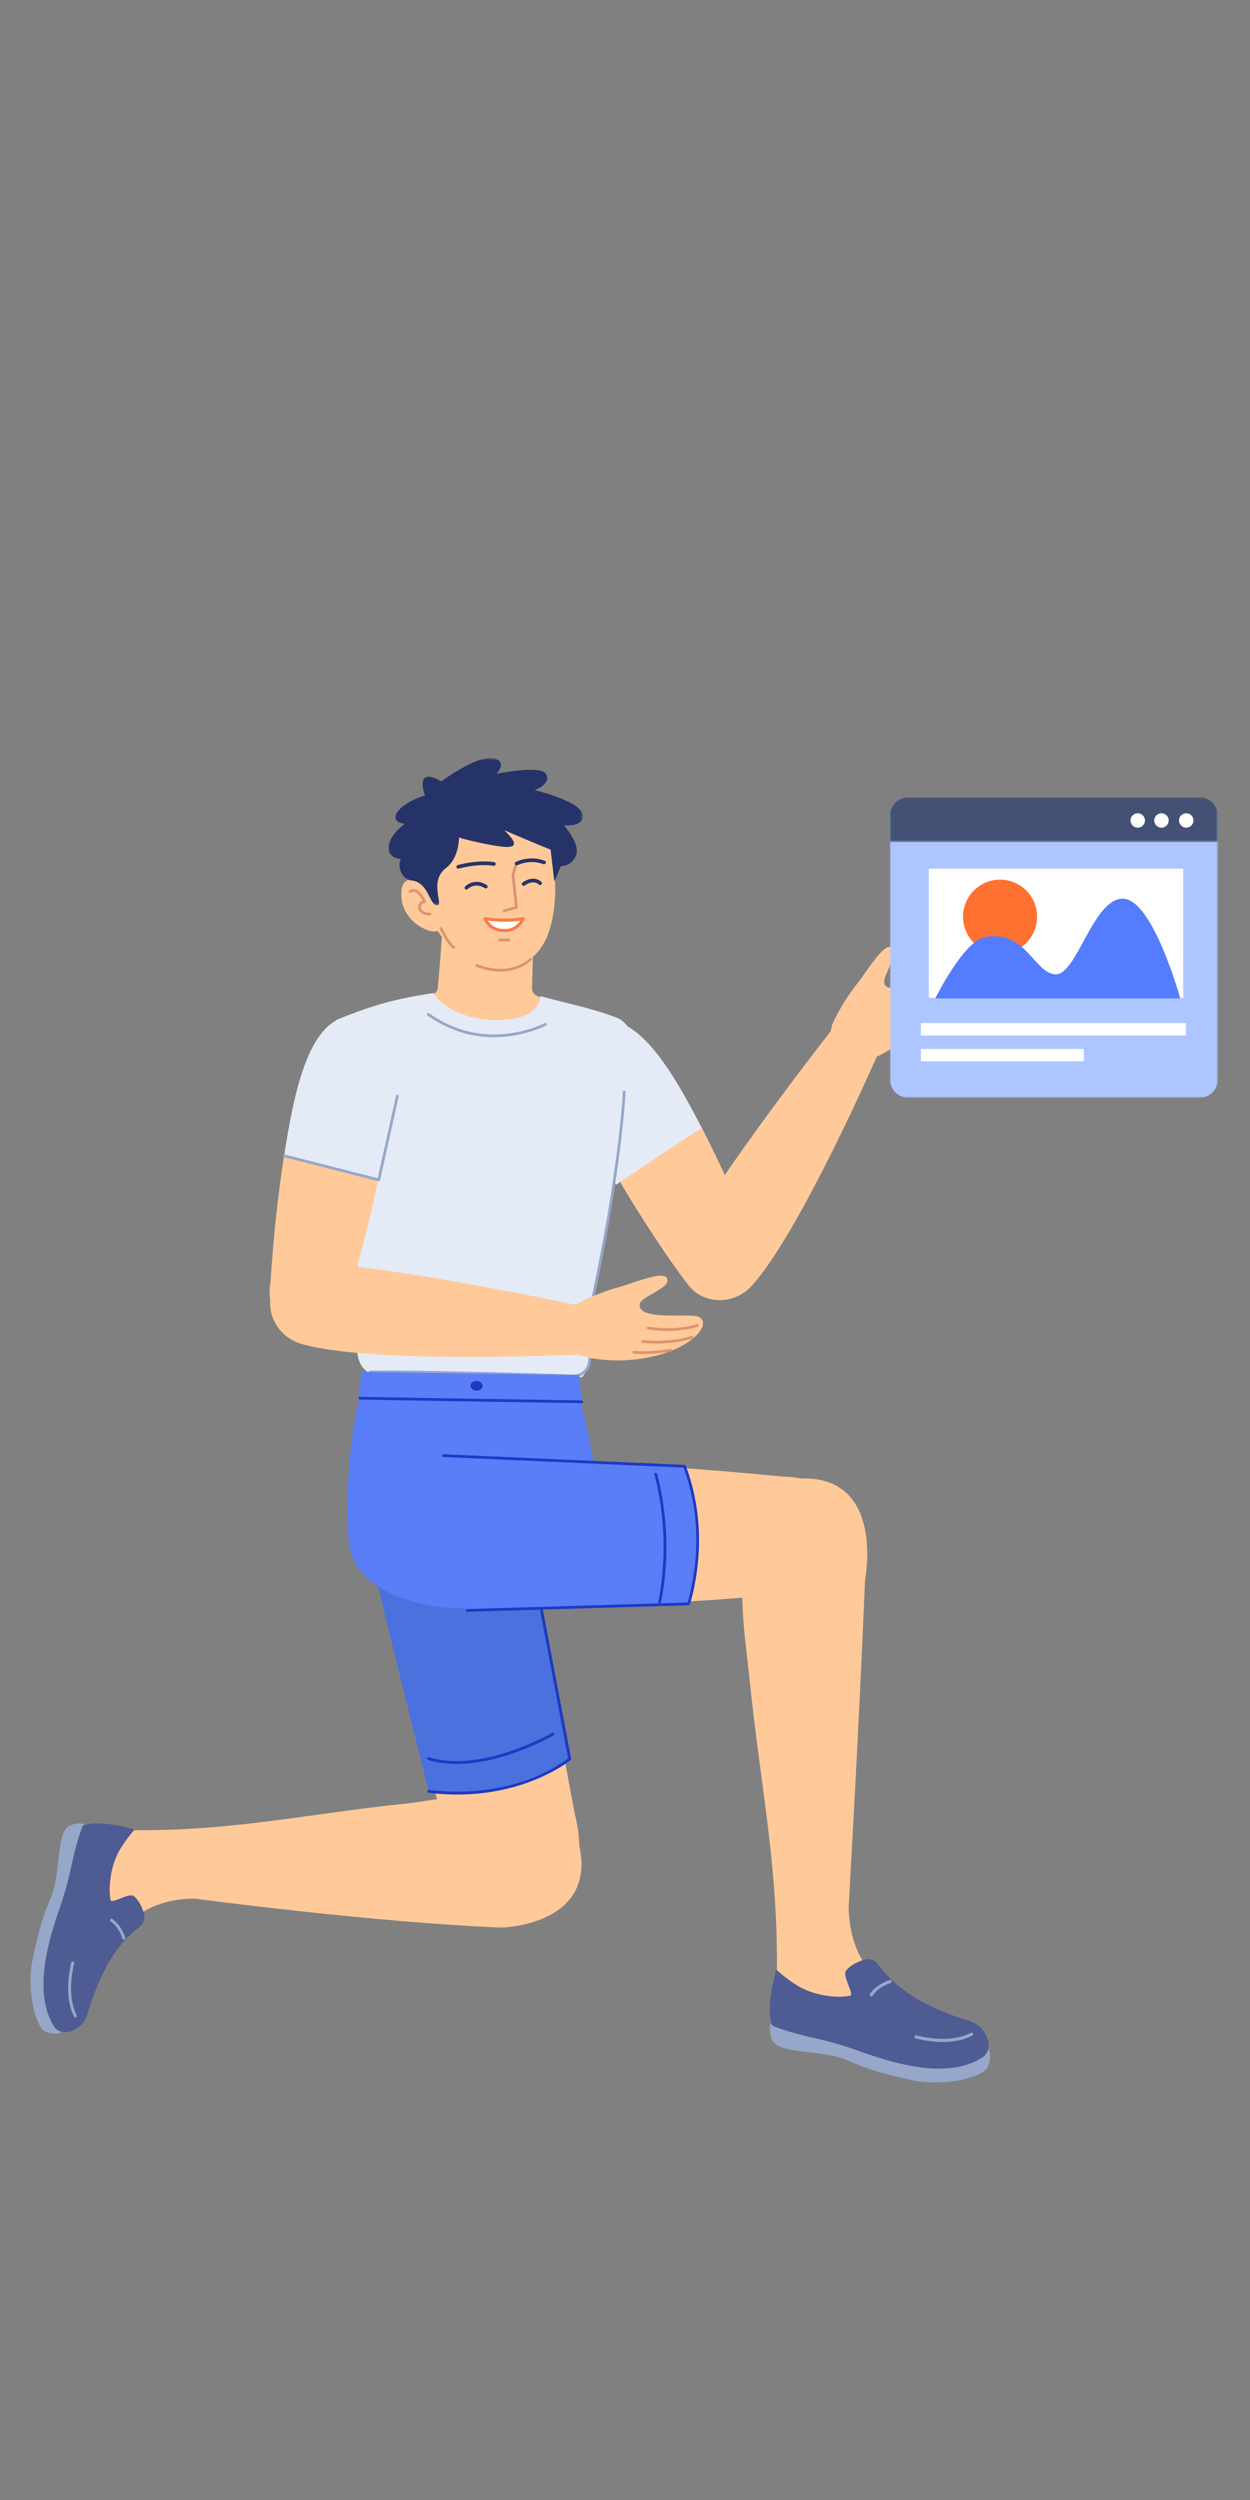 <svg xmlns="http://www.w3.org/2000/svg" xmlns:xlink="http://www.w3.org/1999/xlink" width="512" height="1024" version="1.1" viewBox="0 0 512 1024"><rect x="0" y="0" width="512" height="1024" fill="#808080" stroke="none"/><title>2.人物组件/9.互联网人群/跪姿/介绍</title><desc>Created with Sketch.</desc><defs><polygon id="path-1" points="1.117 .464 80.661 .464 80.661 60.742 1.117 60.742"/><polygon id="path-3" points="1.013 .895 135.396 .895 135.396 123.138 1.013 123.138"/><polygon id="path-5" points="1.013 .051 135.396 .051 135.396 18.397 1.013 18.397"/><polygon id="path-7" points="12.5 853.037 498.896 853.037 498.896 310.5 12.5 310.5"/></defs><g id="2.人物组件/9.互联网人群/跪姿/介绍" fill="none" fill-rule="evenodd" stroke="none" stroke-width="1"><path id="Fill-1" fill="#FFC999" d="M185.118,758.719 C169.587,703.316 164.233,685.208 158.412,638.966 C158.412,638.966 184.234,595.511 215.985,643.532 C221.739,652.234 224.256,685.667 235.534,743.416 C235.534,743.416 245.209,777.478 219.364,785.438 C195.133,792.901 185.118,758.719 185.118,758.719"/><path id="Fill-3" fill="#4A71DD" d="M152.031,637.139 C152.031,637.139 170.22,581.147 217.22,635.294 C223.536,672.806 233.36,720.472 233.36,720.472 C233.36,720.472 207.462,738.062 175.629,733.741 C153.192,644.458 152.031,637.139 152.031,637.139"/><path id="Stroke-5" fill="#1D39C4" fill-rule="nonzero" d="M226.23,709.753 C226.509,709.592 226.866,709.687 227.028,709.966 C227.19,710.244 227.095,710.601 226.816,710.763 L226.264,711.073 L225.899,711.273 C225.158,711.674 224.3,712.122 223.336,712.604 C220.583,713.979 217.526,715.353 214.246,716.636 C205.624,720.009 197.036,722.152 188.999,722.47 C184.074,722.666 179.495,722.159 175.33,720.872 C175.022,720.777 174.849,720.45 174.945,720.142 C175.04,719.834 175.367,719.662 175.674,719.757 C179.705,721.003 184.154,721.494 188.953,721.304 C196.842,720.991 205.31,718.878 213.821,715.549 C217.066,714.28 220.092,712.919 222.814,711.56 L223.604,711.161 C224.113,710.9 224.587,710.653 225.022,710.419 L225.997,709.886 C226.095,709.831 226.173,709.787 226.23,709.753 Z"/><path id="Stroke-7" fill="#1D39C4" fill-rule="nonzero" d="M217.111,634.721 C217.396,634.667 217.672,634.83 217.768,635.094 L217.793,635.185 L233.933,720.363 C233.973,720.572 233.896,720.785 233.732,720.921 L233.523,721.088 C233.355,721.219 233.156,721.371 232.924,721.542 L232.33,721.97 C231.81,722.338 231.227,722.731 230.582,723.146 C228.009,724.799 224.975,726.45 221.498,727.991 C208.488,733.756 193.083,736.436 175.559,734.32 C175.239,734.281 175.011,733.991 175.05,733.671 C175.089,733.351 175.379,733.123 175.699,733.161 C193.004,735.251 208.199,732.608 221.026,726.924 C224.446,725.408 227.427,723.785 229.952,722.164 C230.707,721.678 231.374,721.223 231.951,720.807 L232.368,720.501 L232.72,720.233 L216.647,635.403 C216.593,635.118 216.756,634.842 217.02,634.746 L217.111,634.721 Z"/><path id="Fill-9" fill="#FFC999" d="M167.617,738.591 C122.008,743.334 91.035,751.122 45.343,749.414 C39.802,749.208 39.039,757.424 39.217,765.188 C24.774,781.902 19.233,814.101 25.186,818.789 C28.761,821.604 43.062,810.693 46.125,799.943 C52.971,775.916 80.191,777.723 80.191,777.723 C80.191,777.723 152.16,787.382 205.396,789.537 C205.396,789.537 241.501,788.865 237.909,759.654 C233.484,723.66 183.183,736.971 167.617,738.591"/><path id="Fill-11" fill="#96A7CA" d="M25.151,832.514 C25.151,832.514 17.98,829.01 18.557,810.412 C19.137,791.812 26.875,783.053 28.087,773.287 C30.353,755.032 34.684,747.124 34.684,747.124 C34.684,747.124 31.995,746.234 28.416,747.847 C22.895,750.335 25.073,767.38 20.718,777.554 C17.569,784.915 15.816,790.654 13.312,802.879 C10.806,815.104 14.541,830.387 18.557,832.091 C22.571,833.794 25.151,832.514 25.151,832.514"/><path id="Fill-13" fill="#4E5C93" d="M34.051,747.691 C34.051,747.691 31.84,751.816 28.941,765.596 C28.248,768.892 27.453,772.129 25.66,777.871 C22.909,786.695 11.377,814.57 22.648,830.797 C25.408,833.249 28.554,832.492 30.966,831.167 C33.262,829.909 34.965,827.752 35.755,825.194 C38.146,817.45 43.822,798.94 57.229,789.212 C58.8,788.074 59.52,786.071 59.04,784.151 C58.459,781.828 57.283,778.823 54.903,776.71 C52.923,774.949 45.675,780.164 45.286,778.187 C44.218,772.753 45.496,763.549 49.123,757.588 C52.159,752.594 55.104,749.437 55.104,749.437 C55.104,749.437 41.643,745.112 34.051,747.691"/><path id="Stroke-15" fill="#96A7CA" fill-rule="nonzero" d="M29.93,803.408 C30.256,803.485 30.458,803.81 30.382,804.136 C28.587,811.807 28.822,817.987 30.286,822.694 C30.501,823.385 30.728,823.989 30.956,824.506 L31.07,824.758 C31.226,825.092 31.344,825.308 31.405,825.406 C31.582,825.69 31.496,826.063 31.212,826.24 C30.928,826.417 30.555,826.331 30.378,826.047 C30.292,825.908 30.15,825.649 29.973,825.27 C29.684,824.651 29.397,823.912 29.13,823.053 C27.602,818.142 27.359,811.742 29.203,803.86 C29.271,803.567 29.542,803.374 29.833,803.394 L29.93,803.408 Z"/><path id="Stroke-17" fill="#96A7CA" fill-rule="nonzero" d="M45.196,786.17 C45.387,785.896 45.764,785.828 46.038,786.019 C47.185,786.816 48.181,787.857 49.039,789.08 C49.754,790.099 50.334,791.188 50.793,792.276 C50.953,792.658 51.087,793.012 51.196,793.332 L51.329,793.749 C51.419,794.071 51.232,794.405 50.91,794.495 C50.588,794.586 50.254,794.398 50.164,794.076 L50.083,793.82 L50.05,793.722 C49.95,793.429 49.826,793.1 49.677,792.746 C49.25,791.732 48.71,790.718 48.048,789.775 C47.267,788.661 46.368,787.723 45.347,787.013 C45.073,786.822 45.005,786.445 45.196,786.17 Z"/><path id="Fill-19" fill="#FFC999" d="M308.228,507.746 C308.228,507.746 296.949,478.703 282.962,453.606 C270.207,430.722 255.59,412.554 240.759,420.003 C222.14,429.357 241.511,460.542 250.076,477.033 C256.241,488.901 271.406,512.463 280.271,524.169 C294.411,542.841 318.321,525.347 308.228,507.746"/><path id="Fill-21" fill="#E4EBF7" d="M278.223,467.929 L252.312,485.296 C243.746,468.804 217.64,431.611 240.63,419.754 C256.851,411.388 271.781,430.86 287.37,462.093 L278.223,467.929"/><path id="Fill-23" fill="#FFC999" d="M359.685,431.544 C359.685,431.544 327.708,504.876 307.993,526.587 C296.967,538.729 275.697,531.486 279.202,512.388 C282.079,496.711 341.622,420.604 341.622,420.604 C341.622,420.604 346.075,412.437 355.686,417.765 C365.659,423.294 359.685,431.544 359.685,431.544"/><path id="Fill-25" fill="#FFC999" d="M371.354,425.028 C371.354,425.028 354.927,438.774 345.776,434.578 C337.491,430.78 340.905,419.55 340.905,419.55 C340.905,419.55 344.574,411.075 351.008,403.026 C355.223,397.75 361.74,386.529 365.018,387.961 C369.296,389.829 360.759,400.215 362.367,403.204 C365.624,409.264 380.772,394.336 384.528,393.235 C391.869,391.081 391.187,408.69 371.354,425.028"/><path id="Stroke-27" fill="#DD936F" fill-rule="nonzero" d="M386.142,395.894 C386.323,395.645 386.671,395.59 386.92,395.771 C387.168,395.952 387.223,396.3 387.043,396.548 C385.464,398.72 383.541,400.76 381.348,402.664 C379.116,404.602 376.728,406.3 374.34,407.745 C373.503,408.252 372.726,408.69 372.028,409.06 L371.426,409.373 C371.306,409.433 371.21,409.48 371.139,409.513 C370.861,409.645 370.53,409.526 370.398,409.248 C370.267,408.971 370.385,408.639 370.663,408.507 L371.188,408.244 C371.284,408.194 371.391,408.139 371.507,408.077 C372.187,407.717 372.946,407.288 373.763,406.793 C376.101,405.378 378.438,403.717 380.618,401.824 C382.75,399.972 384.617,397.992 386.142,395.894 Z"/><path id="Stroke-29" fill="#DD936F" fill-rule="nonzero" d="M387.18,401.129 C387.35,400.873 387.695,400.803 387.951,400.972 C388.208,401.142 388.278,401.487 388.108,401.743 L387.905,402.034 L387.633,402.403 C387.583,402.469 387.531,402.537 387.477,402.607 L387.309,402.824 C386.646,403.667 385.837,404.605 384.877,405.614 C382.14,408.49 378.74,411.363 374.635,414.044 C373.974,414.476 373.298,414.9 372.607,415.316 C372.344,415.474 372.002,415.389 371.843,415.126 C371.685,414.863 371.77,414.521 372.033,414.362 C372.712,413.953 373.377,413.536 374.027,413.112 C378.057,410.48 381.392,407.662 384.071,404.847 C385.006,403.864 385.792,402.952 386.434,402.136 L386.743,401.734 L387.096,401.251 C387.136,401.195 387.164,401.154 387.18,401.129 Z"/><path id="Stroke-31" fill="#DD936F" fill-rule="nonzero" d="M383.333,410.503 C383.548,410.284 383.9,410.28 384.12,410.495 C384.34,410.71 384.343,411.063 384.128,411.282 C381.049,414.424 378.164,416.911 375.553,418.813 C374.751,419.397 374.024,419.889 373.38,420.295 L373.109,420.463 C372.922,420.578 372.752,420.68 372.599,420.767 L372.216,420.98 C371.943,421.121 371.607,421.013 371.467,420.74 C371.326,420.467 371.434,420.131 371.707,419.99 L371.919,419.875 C372.01,419.824 372.119,419.76 372.247,419.684 L372.527,419.515 C373.211,419.095 374.005,418.564 374.898,417.913 C377.46,416.048 380.298,413.601 383.333,410.503 Z"/><path id="Fill-33" fill="#FFC999" d="M226.917,411.041 C226.917,411.041 221.888,430.872 199.742,430.442 C174.033,429.943 170.796,409.259 170.796,409.259 L176.996,407.404 C178.28,407.019 179.202,405.908 179.33,404.572 C179.781,399.81 180.854,387.666 181.682,371.637 C203.903,364.812 218.988,371.735 218.988,371.735 C218.988,371.735 218.228,390.767 217.916,404.8 C217.886,406.163 218.691,407.4 219.95,407.919 C222.123,408.813 225.416,410.207 226.917,411.041"/><path id="Fill-35" fill="#FFC999" d="M172.683,357.752 C172.683,357.752 169.578,326.955 192.817,324.755 C220.885,322.097 223.152,337.928 225.324,345.261 C227.634,353.052 231.469,386.127 214.902,394.031 C207.838,396.872 203.457,398.483 190.777,391.986 C172.324,382.53 172.683,357.752 172.683,357.752"/><path id="Fill-37" fill="#FFC999" d="M180.632,380.307 L179.464,363.025 C179.464,363.025 165.643,355.423 164.512,364.306 C163.358,373.36 169.828,379.293 175.597,381.159 C179.305,382.359 180.632,380.307 180.632,380.307"/><g id="分组" transform="translate(158, 310.036)"><mask id="mask-2" fill="#fff"><use xlink:href="#path-1"/></mask><path id="Fill-39" fill="#253368" d="M22.777,10.025 C22.777,10.025 36.84,-0.447 43.645,0.527 C50.451,1.502 45.331,6.936 45.331,6.936 C45.331,6.936 63.904,3.035 65.773,7.181 C67.644,11.328 60.978,13.587 60.978,13.587 C60.978,13.587 79.488,18.002 80.568,23.451 C81.648,28.899 73.014,28.005 73.014,28.005 C73.014,28.005 79.824,35.601 77.916,40.334 C76.005,45.066 71.761,44.687 71.761,44.687 L69.061,51.002 L67.527,37.964 C67.527,37.964 60.849,35.363 48.496,29.978 C56.139,37.257 51.594,37.449 45.395,36.453 C38.129,35.285 29.605,33.117 30.023,32.891 C30.023,32.891 30.166,41.408 24.649,45.522 C17.887,50.567 23.253,60.168 21.442,60.669 C17.962,61.665 18.042,52.08 11.219,50.684 C5.926,50.49 4.803,44.055 6.184,41.811 C-0.819,41.129 -0.849,33.942 7.886,27.366 C0.035,26.648 4.577,19.265 16.053,15.81 C11.91,3.096 22.777,10.025 22.777,10.025" mask="url(#mask-2)"/></g><path id="Stroke-41" fill="#253368" fill-rule="nonzero" d="M190.764,353.589 C194.208,352.944 197.727,352.664 201.027,352.96 C201.497,353.003 201.959,353.056 202.412,353.122 C202.822,353.182 203.106,353.563 203.046,353.972 C202.987,354.382 202.606,354.666 202.196,354.607 C201.771,354.545 201.336,354.494 200.893,354.454 C197.748,354.172 194.361,354.441 191.04,355.064 C190.368,355.19 189.741,355.323 189.169,355.457 L188.431,355.638 C188.192,355.699 188.017,355.748 187.913,355.778 C187.516,355.895 187.099,355.667 186.982,355.27 C186.865,354.872 187.093,354.456 187.491,354.339 L188.053,354.186 C188.155,354.16 188.267,354.132 188.39,354.102 C189.098,353.927 189.895,353.752 190.764,353.589 Z"/><path id="Stroke-43" fill="#253368" fill-rule="nonzero" d="M213.101,352.328 C216.17,351.37 219.602,351.262 223.111,352.556 C223.499,352.699 223.698,353.131 223.555,353.519 C223.411,353.908 222.98,354.107 222.591,353.963 C219.425,352.796 216.324,352.893 213.548,353.76 C213.095,353.902 212.692,354.053 212.345,354.203 L212.134,354.297 L211.945,354.39 C211.58,354.586 211.126,354.449 210.93,354.084 C210.734,353.719 210.871,353.264 211.236,353.069 L211.484,352.944 C211.858,352.766 212.405,352.546 213.101,352.328 Z"/><path id="Stroke-45" fill="#DD936F" fill-rule="nonzero" d="M210.547,354.754 C210.625,354.457 210.929,354.279 211.226,354.357 C211.494,354.426 211.665,354.68 211.64,354.946 L211.624,355.036 L210.682,358.64 L212.095,371.644 C212.121,371.886 211.987,372.113 211.771,372.211 L211.686,372.241 L206.648,373.599 C206.351,373.679 206.046,373.503 205.966,373.206 C205.894,372.939 206.029,372.665 206.273,372.555 L206.358,372.524 L210.936,371.29 L209.565,358.66 L209.58,358.459 L210.547,354.754 Z"/><path id="Stroke-47" fill="#253368" fill-rule="nonzero" d="M191.804,362.137 C193.999,360.891 196.606,360.778 199.383,362.516 C199.734,362.735 199.841,363.198 199.621,363.549 C199.402,363.9 198.939,364.007 198.588,363.787 C196.313,362.364 194.289,362.452 192.545,363.442 C192.071,363.711 191.742,363.975 191.587,364.133 C191.296,364.429 190.822,364.433 190.526,364.142 C190.231,363.852 190.227,363.377 190.517,363.082 C190.764,362.831 191.198,362.481 191.804,362.137 Z"/><path id="Stroke-49" fill="#253368" fill-rule="nonzero" d="M215.329,360.694 C216.777,359.976 218.282,359.683 219.732,360.087 C220.462,360.291 221.141,360.669 221.754,361.231 C222.059,361.511 222.079,361.985 221.799,362.291 C221.519,362.596 221.045,362.616 220.74,362.336 C220.301,361.934 219.831,361.672 219.329,361.532 C218.297,361.244 217.143,361.469 215.996,362.038 C215.712,362.179 215.452,362.33 215.222,362.48 L215.03,362.612 C214.998,362.635 214.973,362.653 214.957,362.665 C214.631,362.921 214.159,362.863 213.904,362.536 C213.649,362.21 213.707,361.739 214.033,361.484 C214.297,361.277 214.743,360.985 215.329,360.694 Z"/><path id="Fill-51" fill="#FFF" d="M198.712,376.248 C198.712,376.248 206.747,377.731 214.295,376.278 C214.295,376.278 212.441,380.961 207.088,381.145 C200.328,381.378 198.712,376.248 198.712,376.248"/><path id="Stroke-53" fill="#FF7A46" fill-rule="nonzero" d="M198.827,375.624 C198.356,375.537 197.963,375.982 198.106,376.438 C198.327,377.138 198.861,378.142 199.827,379.141 C201.512,380.885 203.914,381.889 207.109,381.779 C209.585,381.694 211.567,380.719 213.085,379.156 C213.64,378.585 214.093,377.973 214.453,377.36 C214.672,376.988 214.813,376.692 214.885,376.511 C215.069,376.045 214.667,375.56 214.175,375.654 C213.758,375.735 213.334,375.807 212.903,375.871 C209.106,376.439 205.035,376.385 201.175,375.951 L200.435,375.862 C200.198,375.832 199.973,375.802 199.758,375.771 L198.967,375.648 C198.909,375.638 198.862,375.63 198.827,375.624 Z M199.924,377.24 L199.81,377.059 L199.917,377.074 C200.265,377.121 200.638,377.168 201.034,377.212 L201.778,377.291 C205.265,377.637 208.894,377.672 212.352,377.229 L213.101,377.124 L213.02,377.246 C212.776,377.597 212.495,377.942 212.175,378.272 C210.874,379.612 209.194,380.438 207.066,380.511 C204.235,380.608 202.179,379.749 200.739,378.259 C200.423,377.931 200.152,377.588 199.924,377.24 Z"/><path id="Stroke-55" fill="#DD936F" fill-rule="nonzero" d="M216.966,392.513 C217.178,392.29 217.53,392.281 217.753,392.493 C217.976,392.705 217.984,393.057 217.772,393.28 L217.634,393.418 C217.471,393.574 217.233,393.785 216.92,394.034 C216.235,394.582 215.419,395.127 214.475,395.636 C209.337,398.404 202.825,398.969 195.043,395.972 C194.756,395.861 194.613,395.539 194.723,395.252 C194.834,394.965 195.156,394.822 195.443,394.933 C202.912,397.81 209.087,397.274 213.947,394.656 C214.83,394.18 215.591,393.671 216.226,393.164 L216.484,392.953 C216.717,392.757 216.878,392.605 216.966,392.513 Z"/><path id="Stroke-57" fill="#DD936F" fill-rule="nonzero" d="M208.404,384.431 C208.712,384.427 208.964,384.673 208.968,384.98 C208.972,385.257 208.773,385.489 208.509,385.535 L208.419,385.544 L204.609,385.593 C204.302,385.597 204.049,385.351 204.045,385.044 C204.042,384.767 204.24,384.535 204.504,384.489 L204.594,384.48 L208.404,384.431 Z"/><path id="Stroke-59" fill="#DD936F" fill-rule="nonzero" d="M168.067,364.474 C169.602,363.715 171.416,364.251 173.128,366.813 L173.393,367.216 C174.645,369.138 174.763,369.749 173.682,370.018 L173.279,370.109 C173.163,370.139 173.108,370.164 173.025,370.211 C172.814,370.332 172.64,370.547 172.499,370.936 C171.892,372.611 173.748,373.917 176.125,373.814 C176.432,373.801 176.692,374.039 176.705,374.346 C176.719,374.653 176.48,374.913 176.173,374.926 C173.131,375.058 170.494,373.203 171.453,370.557 C171.681,369.927 172.025,369.501 172.473,369.245 C172.677,369.128 172.795,369.08 173.042,369.021 L173.166,368.991 L173.155,368.97 C173.035,368.73 172.814,368.364 172.469,367.836 L172.202,367.431 C170.795,365.324 169.583,364.966 168.56,365.471 C168.479,365.512 168.414,365.55 168.368,365.581 L168.301,365.631 C168.072,365.835 167.72,365.813 167.516,365.584 C167.312,365.354 167.333,365.002 167.563,364.798 C167.666,364.707 167.835,364.588 168.067,364.474 Z"/><path id="Stroke-61" fill="#DD936F" fill-rule="nonzero" d="M180.398,379.802 C180.676,379.672 181.007,379.793 181.137,380.072 L181.299,380.41 C181.432,380.682 181.584,380.986 181.753,381.313 C182.236,382.248 182.757,383.183 183.295,384.053 C183.964,385.133 184.611,386.035 185.212,386.695 C185.578,387.097 185.919,387.4 186.224,387.592 C186.484,387.756 186.562,388.1 186.398,388.36 C186.234,388.62 185.891,388.698 185.631,388.534 C185.23,388.281 184.817,387.915 184.389,387.445 C183.734,386.726 183.05,385.772 182.349,384.638 C181.794,383.741 181.26,382.783 180.764,381.824 L180.518,381.34 L180.128,380.541 C179.998,380.263 180.119,379.932 180.398,379.802 Z"/><path id="Fill-63" fill="#E4EBF7" d="M239.433,546.993 C245.479,556.103 238.434,564.071 238.434,564.071 C213.664,565.353 151.87,562.512 151.87,562.512 C141.808,558.837 148.194,538.482 148.194,538.482 C148.194,538.482 144.013,492.228 140.842,455.85 C139.479,440.187 136.63,418.218 137.707,417.785 C149.802,412.911 159.01,409.536 177.558,406.74 C178.054,407.9 184.719,417.278 202.029,417.77 C220.977,418.307 220.771,409.487 221.481,408.008 C230.625,410.676 242.125,412.775 252.786,416.909 C256.027,418.166 259.525,422.771 258.787,426.168 C258.787,426.168 255.85,472.073 239.433,546.993"/><path id="Stroke-65" fill="#96A7CA" fill-rule="nonzero" d="M174.95,415.155 C175.129,414.901 175.481,414.841 175.734,415.02 C175.99,415.201 176.247,415.38 176.505,415.555 C189.915,424.67 204.182,425.459 217.358,421.334 C218.966,420.831 220.406,420.292 221.656,419.753 L222.153,419.535 C222.387,419.429 222.602,419.329 222.795,419.235 L223.177,419.045 C223.452,418.899 223.792,419.004 223.938,419.278 C224.084,419.552 223.979,419.893 223.705,420.039 L223.285,420.249 L222.852,420.452 C222.622,420.558 222.372,420.67 222.101,420.786 C220.817,421.34 219.341,421.892 217.694,422.408 C204.218,426.626 189.603,425.818 175.873,416.485 C175.609,416.306 175.347,416.124 175.085,415.939 C174.831,415.76 174.771,415.409 174.95,415.155 Z"/><path id="Stroke-67" fill="#96A7CA" fill-rule="nonzero" d="M255.716,446.723 C256.026,446.738 256.266,447.001 256.251,447.311 L256.167,448.749 L256.087,449.929 C256.022,450.848 255.943,451.864 255.85,452.974 L255.753,454.116 C255.287,459.456 254.613,465.691 253.694,472.78 L253.567,473.752 C250.865,494.314 246.685,517.809 240.72,543.911 L240.02,546.949 L240.12,547.2 C243.357,555.482 242.505,560.503 238.975,562.909 L238.797,563.027 C238.07,563.492 237.296,563.803 236.521,563.991 C236.052,564.104 235.682,564.152 235.413,564.162 L227.101,563.9 L220.517,563.704 C218.281,563.639 216.008,563.574 213.708,563.511 L206.738,563.323 C201.424,563.185 196.239,563.059 191.248,562.95 L184.932,562.818 C170.884,562.54 159.478,562.426 151.593,562.514 C151.282,562.517 151.028,562.268 151.024,561.957 C151.021,561.647 151.27,561.392 151.58,561.389 L154.107,561.368 C162.364,561.323 173.773,561.46 187.565,561.746 L193.154,561.867 C197.564,561.966 202.116,562.077 206.767,562.199 L213.739,562.386 C217.19,562.481 220.58,562.579 223.874,562.677 L235.408,563.038 L235.576,563.024 C235.743,563.004 235.976,562.965 236.256,562.898 C236.916,562.738 237.577,562.473 238.19,562.08 C241.411,560.016 242.215,555.42 238.911,547.203 C238.868,547.096 238.859,546.978 238.885,546.866 C245.237,519.514 249.644,494.972 252.452,473.606 L252.823,470.728 C253.616,464.439 254.21,458.859 254.632,454.018 L254.774,452.336 C254.862,451.262 254.936,450.283 254.996,449.4 L255.062,448.404 L255.128,447.259 C255.142,446.949 255.405,446.709 255.716,446.723 Z"/><path id="Fill-69" fill="#597EF7" d="M185.582,658.736 C185.582,658.736 196.282,658.174 209.797,656.485 C225.023,654.58 237.001,639.52 248.098,629.038 C243.02,592.289 237.476,573.329 237.476,573.329 L147.395,572.366 C147.395,572.366 140.594,596.258 142.786,630.58 C144.475,657.047 185.582,658.736 185.582,658.736"/><path id="Fill-71" fill="#597EF7" d="M238.317,574.168 L237.312,563.209 L148.053,561.962 L146.844,572.369 C146.844,572.369 229.215,574.213 238.317,574.168"/><path id="Stroke-73" fill="#1D39C4" fill-rule="nonzero" d="M147.46,572.137 L174.155,572.606 L197.506,572.982 L238.325,573.605 C238.636,573.61 238.884,573.865 238.879,574.176 C238.874,574.487 238.619,574.735 238.308,574.73 L197.488,574.107 L156.111,573.422 C152.918,573.365 150.02,573.311 147.439,573.262 C147.128,573.256 146.881,572.999 146.887,572.688 C146.893,572.378 147.15,572.131 147.46,572.137 Z"/><path id="Fill-75" fill="#1D39C4" d="M192.695,567.645 C192.713,568.733 193.84,569.607 195.211,569.601 C196.582,569.594 197.678,568.707 197.662,567.621 C197.644,566.534 196.517,565.658 195.146,565.665 C193.775,565.673 192.677,566.558 192.695,567.645"/><path id="Fill-77" fill="#FFC999" d="M110.836,525.072 C110.836,525.072 112.544,492.88 118.031,463.647 C123.034,436.992 131.252,414.334 147.568,416.687 C168.053,419.642 159.355,456.627 156.34,475.627 C154.172,489.3 147.098,517.423 142.325,531.838 C134.714,554.831 106.718,545.667 110.836,525.072"/><path id="Fill-79" fill="#E4EBF7" d="M155.124,483.29 C158.139,464.29 173.002,420.349 147.613,416.399 C129.7,413.612 121.59,437.651 116.479,473.425 L155.124,483.29 Z"/><path id="Fill-81" fill="#FFC999" d="M231.653,555.024 C231.653,555.024 151.734,558.628 123.557,550.495 C107.799,545.949 104.93,523.662 123.618,518.394 C138.958,514.069 233.516,533.989 233.516,533.989 C233.516,533.989 242.809,534.388 242.26,545.364 C241.691,556.752 231.653,555.024 231.653,555.024"/><path id="Fill-83" fill="#FFC999" d="M256.407,557.147 C256.407,557.147 235.034,558.57 230.114,549.789 C225.659,541.836 235.037,534.776 235.037,534.776 C235.037,534.776 242.996,530.093 252.936,527.381 C259.449,525.603 271.328,520.377 273.132,523.467 C275.489,527.496 262.47,530.856 262.007,534.219 C261.066,541.034 282.104,537.903 285.786,539.226 C292.986,541.812 282.057,555.636 256.407,557.147"/><path id="Stroke-85" fill="#DD936F" fill-rule="nonzero" d="M285.524,542.326 C285.816,542.231 286.13,542.392 286.224,542.685 C286.319,542.977 286.158,543.291 285.865,543.385 C285.053,543.647 284.219,543.878 283.364,544.079 C278.216,545.292 272.753,545.384 267.697,544.815 L266.968,544.727 C266.851,544.712 266.738,544.697 266.627,544.682 L265.998,544.591 C265.698,544.544 265.489,544.508 265.377,544.487 C265.075,544.429 264.876,544.138 264.934,543.836 C264.991,543.534 265.283,543.336 265.585,543.393 L266.032,543.469 L266.168,543.491 C266.649,543.565 267.203,543.639 267.821,543.709 C272.761,544.265 278.104,544.175 283.109,542.996 C283.935,542.801 284.741,542.578 285.524,542.326 Z"/><path id="Stroke-87" fill="#DD936F" fill-rule="nonzero" d="M283.276,547.167 C283.564,547.06 283.885,547.206 283.992,547.494 C284.099,547.782 283.952,548.103 283.664,548.21 L283.392,548.304 L283.036,548.418 C282.908,548.458 282.77,548.5 282.623,548.543 C281.784,548.787 280.802,549.031 279.684,549.258 C274.95,550.219 269.386,550.593 263.143,550.04 C262.837,550.013 262.61,549.742 262.638,549.436 C262.665,549.13 262.935,548.904 263.241,548.931 C269.373,549.474 274.83,549.108 279.462,548.167 C280.395,547.978 281.227,547.777 281.956,547.575 L282.311,547.474 C282.793,547.334 283.117,547.226 283.276,547.167 Z"/><path id="Stroke-89" fill="#DD936F" fill-rule="nonzero" d="M274.643,552.473 C274.946,552.422 275.233,552.627 275.284,552.93 C275.334,553.234 275.13,553.52 274.826,553.571 C268.997,554.543 264.326,554.756 260.888,554.521 L260.524,554.494 C260.303,554.477 260.104,554.458 259.928,554.439 L259.533,554.391 C259.515,554.389 259.501,554.387 259.488,554.385 C259.185,554.337 258.977,554.053 259.024,553.749 C259.072,553.445 259.356,553.238 259.66,553.285 L259.903,553.317 C260.076,553.337 260.313,553.361 260.612,553.385 C263.992,553.654 268.696,553.465 274.643,552.473 Z"/><g id="分组" transform="translate(363.5, 326.536)"><mask id="mask-4" fill="#fff"><use xlink:href="#path-3"/></mask><path id="Fill-91" fill="#ADC6FF" d="M127.753,0.895 L8.659,0.895 C4.436,0.895 1.013,4.318 1.013,8.539 L1.013,115.494 C1.013,119.715 4.436,123.138 8.659,123.138 L127.753,123.138 C131.974,123.138 135.397,119.715 135.397,115.494 L135.397,8.539 C135.397,4.318 131.974,0.895 127.753,0.895" mask="url(#mask-4)"/></g><g id="分组" transform="translate(363.5, 326.536)"><mask id="mask-6" fill="#fff"><use xlink:href="#path-5"/></mask><path id="Fill-93" fill="#435175" d="M127.753,0.051 L8.659,0.051 C4.436,0.051 1.013,3.472 1.013,7.695 L1.013,18.397 L135.397,18.397 L135.397,7.695 C135.397,3.472 131.974,0.051 127.753,0.051" mask="url(#mask-6)"/></g><path id="Fill-95" fill="#FFF" d="M466.02,339.021 C464.387,339.021 463.065,337.697 463.065,336.065 C463.065,334.433 464.387,333.108 466.02,333.108 C467.654,333.108 468.977,334.433 468.977,336.065 C468.977,337.697 467.654,339.021 466.02,339.021 Z"/><path id="Fill-97" fill="#FFF" d="M475.733,339.021 C474.101,339.021 472.778,337.697 472.778,336.065 C472.778,334.433 474.101,333.108 475.733,333.108 C477.367,333.108 478.691,334.433 478.691,336.065 C478.691,337.697 477.367,339.021 475.733,339.021 Z"/><path id="Fill-99" fill="#FFF" d="M485.87,339.021 C484.237,339.021 482.915,337.697 482.915,336.065 C482.915,334.433 484.237,333.108 485.87,333.108 C487.504,333.108 488.827,334.433 488.827,336.065 C488.827,337.697 487.504,339.021 485.87,339.021 Z"/><mask id="mask-8" fill="#fff"><use xlink:href="#path-7"/></mask><polygon id="Fill-101" fill="#FFF" points="380.435 408.719 484.647 408.719 484.647 355.798 380.435 355.798" mask="url(#mask-8)"/><path id="Fill-103" fill="#FF7131" d="M409.632,390.649 C401.253,390.649 394.459,383.857 394.459,375.478 C394.459,367.099 401.253,360.307 409.632,360.307 C418.011,360.307 424.803,367.099 424.803,375.478 C424.803,383.857 418.011,390.649 409.632,390.649 Z" mask="url(#mask-8)"/><path id="Fill-104" fill="#547CFF" d="M483.429,408.94 L383.079,408.94 C383.079,408.94 394.521,385.841 403.114,383.951 C420.078,380.221 423.738,399.086 432.466,399.086 C441.195,399.086 447.67,368.114 459.918,368.114 C472.167,368.114 483.429,408.94 483.429,408.94" mask="url(#mask-8)"/><polygon id="Fill-105" fill="#FFF" points="377.185 424.144 485.724 424.144 485.724 419.077 377.185 419.077" mask="url(#mask-8)"/><polygon id="Fill-106" fill="#FFF" points="418.151 434.703 377.183 434.703 377.183 429.634 443.913 429.634 443.913 434.703" mask="url(#mask-8)"/><path id="Fill-107" fill="#FFC999" d="M325.639,651.937 C261.835,660.642 208.178,654.385 208.178,654.385 C208.178,654.385 157.225,636.13 190.411,609.709 C206.482,596.913 249.385,597.895 320.846,604.831 C320.846,604.831 354.278,605.046 353.981,629.598 C353.732,650.149 325.639,651.937 325.639,651.937" mask="url(#mask-8)"/><path id="Fill-108" fill="#597EF7" d="M282.03,656.943 C290.564,630.242 280.379,600.585 280.379,600.585 C260.913,599.778 237.108,597.747 168.8,601.631 C146.312,635.84 191.297,659.63 191.297,659.63 L282.03,656.943 Z" mask="url(#mask-8)"/><path id="Stroke-109" fill="#1D39C4" fill-rule="nonzero" d="M268.419,603.277 C268.717,603.187 269.031,603.354 269.121,603.652 L269.287,604.232 L269.45,604.837 C269.535,605.16 269.625,605.511 269.718,605.891 C270.163,607.698 270.607,609.779 271.021,612.108 C273.45,625.761 273.804,640.921 270.755,656.332 C270.695,656.636 270.399,656.835 270.094,656.774 C269.789,656.714 269.591,656.418 269.651,656.113 C272.67,640.854 272.32,625.83 269.913,612.305 C269.544,610.231 269.152,608.357 268.757,606.703 L268.626,606.16 C268.503,605.661 268.388,605.214 268.281,604.818 L268.045,603.979 C267.955,603.682 268.122,603.368 268.419,603.277 Z" mask="url(#mask-8)"/><path id="Stroke-110" fill="#1D39C4" fill-rule="nonzero" d="M181.666,595.667 L280.405,600.023 C280.63,600.033 280.828,600.177 280.907,600.388 C287.155,617.088 287.529,634.221 284.419,649.77 C284.06,651.569 283.677,653.199 283.291,654.642 L283.146,655.175 C282.994,655.726 282.853,656.208 282.725,656.618 L282.562,657.125 C282.496,657.319 282.33,657.459 282.133,657.496 L282.047,657.505 L191.313,660.192 C191.003,660.201 190.743,659.957 190.734,659.646 C190.726,659.367 190.923,659.129 191.189,659.077 L191.28,659.067 L281.617,656.392 L281.806,655.771 L282.062,654.875 C282.489,653.33 282.917,651.546 283.316,649.55 C286.338,634.437 286.029,617.806 280.147,601.58 L279.982,601.131 L181.616,596.791 C181.337,596.779 181.114,596.565 181.082,596.296 L181.079,596.204 C181.091,595.925 181.305,595.702 181.574,595.671 L181.666,595.667 Z" mask="url(#mask-8)"/><path id="Fill-111" fill="#FFC999" d="M306.725,685.124 C311.66,734.436 319.796,767.939 317.967,817.317 C317.747,823.308 326.358,824.16 334.497,823.995 C352.005,839.666 385.752,845.769 390.671,839.351 C393.624,835.497 382.199,820.002 370.934,816.654 C345.753,809.168 347.67,779.754 347.67,779.754 C347.67,779.754 352.008,704.765 354.314,647.234 C354.314,647.234 362.12,607.775 331.943,605.639 C294.018,602.954 305.042,668.294 306.725,685.124" mask="url(#mask-8)"/><path id="Fill-112" fill="#96A7CA" d="M405.057,839.437 C405.057,839.437 401.379,847.177 381.883,846.486 C362.388,845.793 353.214,837.4 342.976,836.055 C323.842,833.542 315.558,828.832 315.558,828.832 C315.558,828.832 314.623,831.735 316.311,835.609 C318.913,841.585 336.781,839.292 347.443,844.033 C355.155,847.464 361.17,849.378 373.981,852.129 C386.794,854.881 402.819,850.897 404.607,846.564 C406.396,842.23 405.057,839.437 405.057,839.437" mask="url(#mask-8)"/><path id="Fill-113" fill="#4E5C93" d="M316.151,829.519 C316.151,829.519 320.474,831.922 334.916,835.105 C338.37,835.867 341.762,836.737 347.78,838.693 C357.027,841.699 386.236,854.261 403.255,842.137 C405.829,839.162 405.036,835.76 403.651,833.147 C402.332,830.662 400.073,828.812 397.394,827.95 C389.277,825.338 369.88,819.139 359.695,804.613 C358.502,802.912 356.405,802.126 354.39,802.637 C351.954,803.257 348.806,804.518 346.587,807.082 C344.741,809.218 350.2,817.07 348.127,817.483 C342.431,818.617 332.784,817.204 326.538,813.263 C321.307,809.963 317.999,806.77 317.999,806.77 C317.999,806.77 313.455,821.305 316.151,829.519" mask="url(#mask-8)"/><path id="Stroke-114" fill="#96A7CA" fill-rule="nonzero" d="M397.599,832.666 C397.899,832.475 398.298,832.562 398.489,832.862 C398.681,833.162 398.593,833.56 398.293,833.752 L398.139,833.845 C397.984,833.934 397.767,834.049 397.485,834.184 C396.842,834.492 396.075,834.798 395.182,835.083 C390.026,836.727 383.302,836.973 375.016,834.947 C374.67,834.862 374.459,834.513 374.543,834.168 C374.628,833.822 374.976,833.61 375.322,833.695 C383.377,835.665 389.86,835.427 394.79,833.855 C395.506,833.627 396.132,833.385 396.668,833.143 L396.929,833.022 C397.274,832.856 397.498,832.731 397.599,832.666 Z" mask="url(#mask-8)"/><path id="Stroke-115" fill="#96A7CA" fill-rule="nonzero" d="M364.438,811.018 C364.78,810.92 365.137,811.118 365.235,811.46 C365.333,811.802 365.135,812.159 364.793,812.256 L364.525,812.342 L364.423,812.377 C364.115,812.484 363.771,812.617 363.4,812.777 C362.337,813.235 361.275,813.816 360.287,814.527 C359.12,815.367 358.137,816.334 357.392,817.434 C357.193,817.729 356.792,817.806 356.498,817.607 C356.203,817.407 356.126,817.007 356.325,816.712 C357.161,815.478 358.251,814.405 359.534,813.482 C360.604,812.711 361.747,812.086 362.89,811.594 C363.191,811.464 363.475,811.351 363.741,811.253 L363.999,811.16 C364.204,811.089 364.353,811.042 364.438,811.018 Z" mask="url(#mask-8)"/><path id="Stroke-116" fill="#96A7CA" fill-rule="nonzero" d="M162.807,448.412 L162.898,448.425 C163.171,448.486 163.353,448.735 163.337,449.005 L163.325,449.096 L155.673,483.413 C155.611,483.692 155.352,483.875 155.077,483.851 L154.985,483.836 L116.34,473.97 C116.039,473.893 115.858,473.587 115.935,473.286 C116.004,473.015 116.259,472.841 116.528,472.865 L116.619,472.88 L154.701,482.602 L162.227,448.851 C162.287,448.578 162.537,448.396 162.807,448.412 Z" mask="url(#mask-8)"/></g></svg>